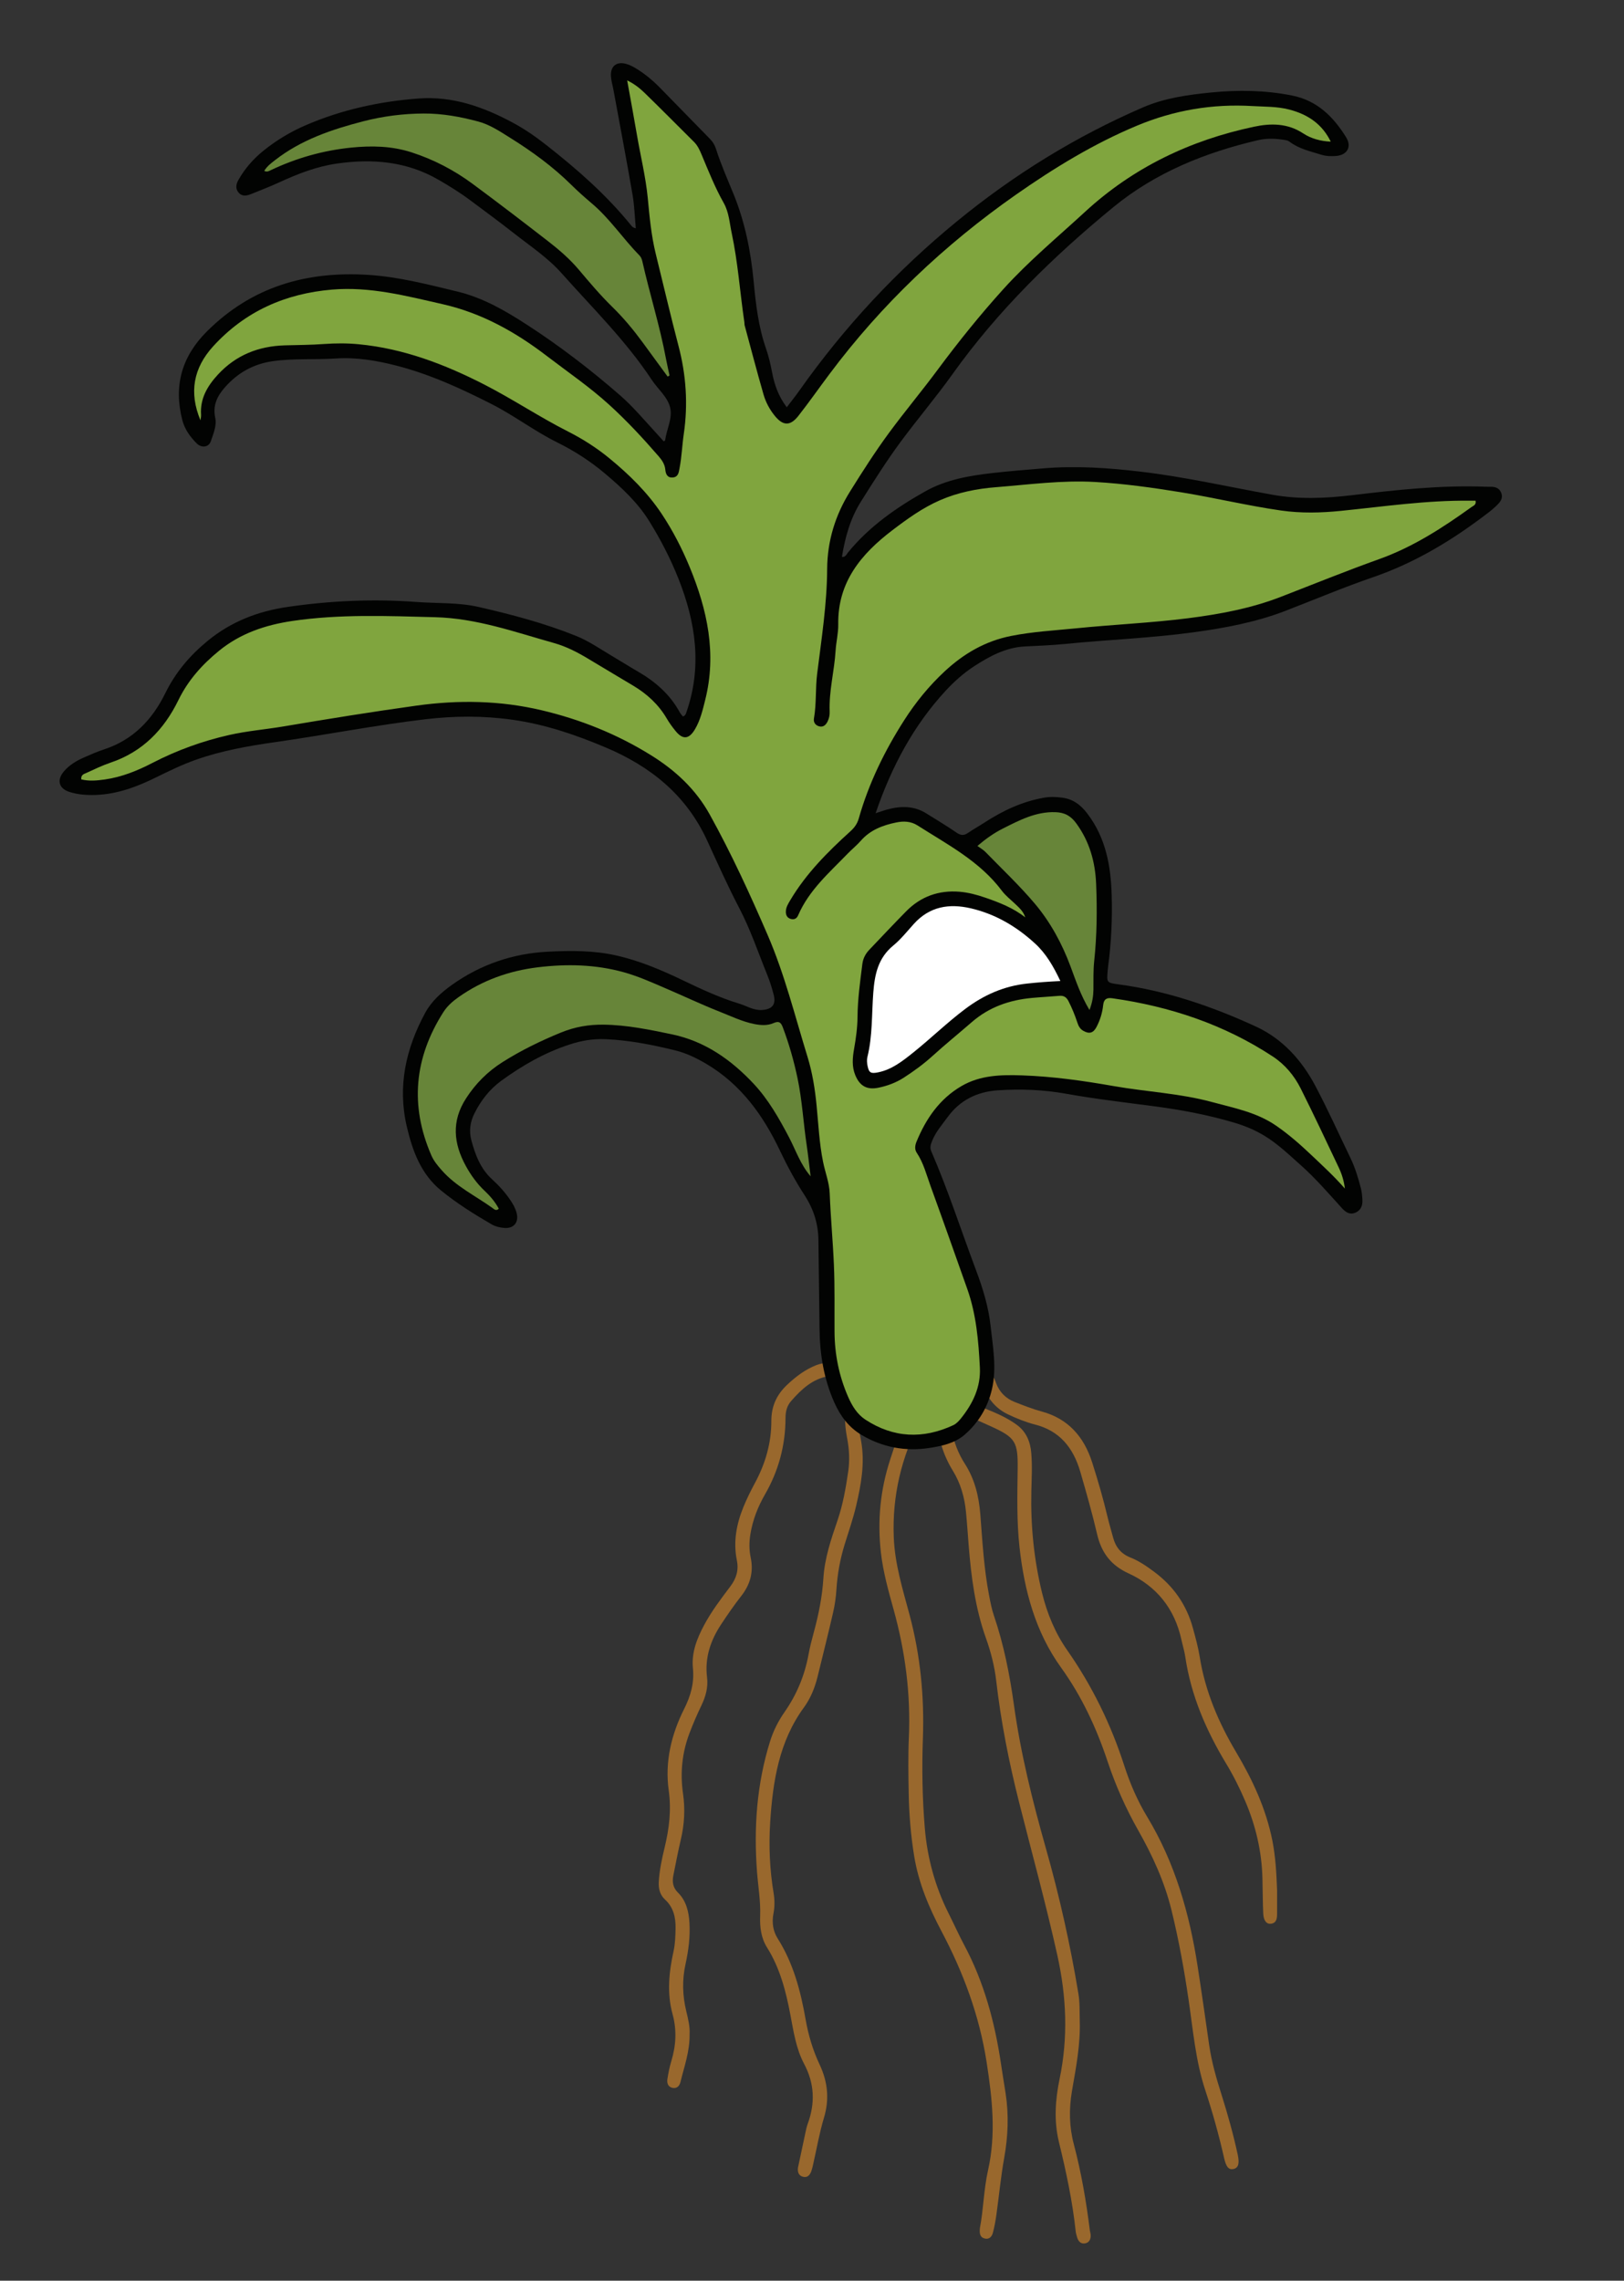 <?xml version="1.0" encoding="utf-8"?>
<!-- Generator: Adobe Illustrator 28.1.0, SVG Export Plug-In . SVG Version: 6.00 Build 0)  -->
<svg version="1.1" id="Layer_1" xmlns="http://www.w3.org/2000/svg" xmlns:xlink="http://www.w3.org/1999/xlink" x="0px" y="0px"
	 viewBox="0 0 336.91 473.09" style="enable-background:new 0 0 336.91 473.09;" xml:space="preserve">
<rect x="0" y="0" width="336.91" height="473.09" fill="#333333" stroke="none"/>
<style type="text/css">
	.st0{fill:#99682D;}
	.st1{fill:#020302;}
	.st2{fill:#80A53E;}
	.st3{fill:#678539;}
	.st4{fill:#FFFFFF;}
</style>
<g>
	<path class="st0" d="M224,419.13c0.17,4.95-0.78,9.77-1.61,14.59c-0.64,3.74-0.58,7.43,0.38,11.06c1.55,5.88,2.58,11.86,3.33,17.9
		c0.03,0.25,0.12,0.49,0.15,0.74c0.11,0.96-0.21,1.76-1.14,1.93c-0.92,0.17-1.47-0.47-1.7-1.41c-0.08-0.33-0.2-0.65-0.24-0.98
		c-0.66-6.32-2-12.5-3.49-18.64c-1.06-4.36-0.76-8.75,0.14-13.08c1.79-8.59,1.44-17.04-0.46-25.62
		c-2.38-10.71-5.29-21.25-7.97-31.87c-2.08-8.25-3.74-16.61-4.72-25.11c-0.35-3.03-1.11-5.98-2.13-8.83
		c-2.23-6.24-3.07-12.76-3.59-19.35c-0.18-2.28-0.33-4.56-0.55-6.83c-0.3-3.07-1.12-5.94-2.73-8.56c-2.05-3.33-3.17-7-3.18-11.01
		c0-0.59,0.01-1.19,0.12-1.77c0.15-0.84,0.67-1.39,1.5-1.33c0.9,0.07,1.14,0.8,1.08,1.64c-0.1,1.36-0.07,2.69,0.21,4.03
		c0.51,2.51,1.38,4.86,2.75,6.98c2.04,3.17,2.92,6.7,3.22,10.49c0.44,5.65,0.75,11.31,1.83,16.88c0.27,1.41,0.54,2.83,1,4.17
		c2.04,5.99,3.26,12.16,4.14,18.46c1.4,10.13,3.87,20.03,6.65,29.84c2.8,9.88,5.05,19.92,6.73,30.09
		C224.04,415.41,223.95,417.27,224,419.13z"/>
	<path class="st0" d="M203.29,462.16c0.73-3.73,0.78-7.93,1.68-11.95c1.7-7.53,0.88-14.9-0.28-22.39
		c-1.51-9.76-4.86-18.7-9.39-27.25c-2.59-4.89-4.74-9.98-5.65-15.56c-0.69-4.26-1.05-8.56-1.13-12.88
		c-0.07-3.89-0.14-7.79,0.03-11.68c0.4-9.06-0.75-17.88-3.16-26.56c-1.08-3.89-2.18-7.79-2.64-11.84c-0.75-6.58-0.13-13,1.92-19.27
		c0.86-2.64,1.71-5.28,2.86-7.8c0.34-0.76,0.76-1.5,1.25-2.15c0.59-0.76,1.4-0.84,2.13-0.23c0.69,0.59,0.44,1.23,0.05,2
		c-3.92,7.57-5.89,15.64-5.54,24.31c0.22,5.57,1.87,10.81,3.28,16.08c2.24,8.4,3.07,16.91,2.76,25.61
		c-0.22,6.18-0.12,12.35,0.39,18.52c0.52,6.34,2.17,12.28,4.99,17.88c1.09,2.16,2.08,4.39,3.22,6.52c4.06,7.62,6.3,15.87,7.58,24.45
		c0.31,2.09,0.66,4.17,0.98,6.26c0.69,4.48,0.51,8.91-0.29,13.37c-0.7,3.9-1.07,7.87-1.62,11.8c-0.17,1.25-0.4,2.5-0.72,3.72
		c-0.23,0.89-0.84,1.51-1.8,1.2C203.36,464.08,203.15,463.35,203.29,462.16z"/>
	<path class="st0" d="M213.96,309.33c-0.16,7.14,0.53,14.18,2.23,21.12c1.06,4.32,2.74,8.33,5.23,11.89
		c5.13,7.34,9.05,15.32,11.83,23.96c1.19,3.68,2.73,7.24,4.72,10.53c5.76,9.51,8.79,20.04,10.49,31.07
		c0.84,5.43,1.61,10.86,2.39,16.3c0.51,3.53,1.49,6.92,2.56,10.29c1.29,4.09,2.45,8.23,3.36,12.43c0.4,1.86,0.15,2.74-0.82,2.99
		c-0.99,0.25-1.57-0.34-2-2.26c-1.08-4.77-2.39-9.48-3.92-14.11c-1.99-6.04-2.52-12.39-3.44-18.65c-0.91-6.27-2.05-12.5-3.55-18.64
		c-1.46-5.96-3.98-11.41-6.95-16.65c-2.56-4.52-4.66-9.26-6.31-14.21c-2.32-6.99-5.4-13.57-9.65-19.47
		c-5.32-7.39-7.61-15.9-8.62-24.94c-0.6-5.4-0.46-10.81-0.39-16.23c0.08-5.67-0.47-6.54-5.4-8.81c-1.61-0.74-3.24-1.44-4.86-2.17
		c-0.51-0.23-1.03-0.47-1.5-0.78c-0.59-0.39-0.95-0.97-0.61-1.72c0.31-0.69,0.92-1.05,1.59-0.74c3.59,1.62,7.44,2.68,10.68,5.09
		c1.87,1.39,2.76,3.46,2.93,5.86C214.17,304.09,214.02,306.71,213.96,309.33z"/>
	<path class="st0" d="M165.54,449.67c0.53-2.47,1.05-4.95,1.58-7.42c0.12-0.58,0.25-1.16,0.45-1.71c1.57-4.27,1.41-8.35-0.75-12.42
		c-1.66-3.13-2.19-6.69-2.85-10.18c-0.93-4.92-2.17-9.71-4.84-13.96c-1.25-1.99-1.52-4.27-1.43-6.58c0.11-3.07-0.42-6.07-0.65-9.1
		c-0.7-9.2-0.05-18.26,2.7-27.07c0.68-2.19,1.7-4.21,2.98-6.05c2.52-3.6,4.19-7.56,5-11.96c0.29-1.57,0.69-3.13,1.11-4.67
		c1-3.67,1.74-7.37,1.98-11.2c0.26-4.17,1.61-8.1,2.94-12c1.12-3.29,1.71-6.69,2.21-10.12c0.33-2.27,0.22-4.55-0.21-6.82
		c-0.4-2.08-0.61-4.18-0.29-6.31c0.14-0.93,0.36-1.83,1.02-2.52c0.44-0.45,0.99-0.58,1.54-0.27c0.56,0.31,0.83,0.86,0.56,1.49
		c-1.2,2.76-0.41,5.48,0.07,8.22c0.79,4.53-0.02,8.95-1.04,13.3c-0.63,2.7-1.55,5.33-2.37,7.98c-0.95,3.07-1.53,6.21-1.73,9.44
		c-0.1,1.6-0.33,3.2-0.69,4.76c-1.02,4.44-2.13,8.85-3.21,13.27c-0.57,2.32-1.46,4.52-2.83,6.4c-5.16,7.04-6.47,15.32-7.01,23.85
		c-0.31,4.91-0.1,9.81,0.71,14.67c0.24,1.43,0.24,2.89-0.04,4.3c-0.36,1.86-0.05,3.64,0.88,5.11c3.24,5.12,4.76,10.86,5.8,16.8
		c0.57,3.27,1.51,6.4,2.91,9.37c1.68,3.57,2.06,7.17,0.89,11.05c-0.94,3.13-1.5,6.4-2.23,9.6c-0.11,0.49-0.22,0.99-0.39,1.47
		c-0.32,0.88-0.9,1.43-1.85,1.11C165.65,451.23,165.45,450.51,165.54,449.67z"/>
	<path class="st0" d="M143.06,421.97c0.05,3.58-1.11,6.68-1.88,9.87c-0.22,0.93-0.83,1.49-1.79,1.22c-0.85-0.24-1.06-1.03-0.93-1.82
		c0.2-1.25,0.45-2.5,0.81-3.7c0.98-3.23,1.16-6.44,0.26-9.73c-1.2-4.36-0.75-8.72,0.2-13.05c0.35-1.58,0.39-3.18,0.42-4.79
		c0.04-2.3-0.47-4.36-2.18-5.93c-1.05-0.97-1.37-2.21-1.3-3.65c0.13-2.47,0.66-4.85,1.23-7.23c0.93-3.88,1.4-7.71,0.83-11.78
		c-0.83-5.95,0.56-11.63,3.2-16.89c1.35-2.69,2.13-5.36,1.82-8.47c-0.32-3.23,0.84-6.14,2.32-8.91c1.54-2.89,3.5-5.46,5.44-8.03
		c1.22-1.63,1.78-3.32,1.36-5.4c-0.79-3.87-0.08-7.57,1.38-11.13c0.7-1.7,1.52-3.36,2.39-4.97c2.14-3.98,3.39-8.24,3.38-12.8
		c-0.01-3.16,1.16-5.53,3.29-7.54c1.81-1.7,3.74-3.16,6.03-4.06c0.84-0.33,1.69-0.46,2.58-0.46c0.78,0,1.48,0.17,1.62,1.12
		c0.15,0.96-0.44,1.36-1.22,1.55c-0.16,0.04-0.32,0.06-0.47,0.08c-3.28,0.55-5.6,2.72-7.74,5.17c-0.85,0.97-1.15,2.16-1.15,3.5
		c-0.01,5.72-1.46,11.01-4.28,15.89c-1.46,2.54-2.53,5.27-3.01,8.23c-0.26,1.61-0.27,3.2,0.06,4.79c0.64,3.04-0.09,5.64-1.96,8.02
		c-1.48,1.89-2.84,3.87-4.17,5.88c-2.16,3.28-3.42,6.87-2.92,10.97c0.26,2.09-0.28,4-1.17,5.85c-0.9,1.88-1.74,3.81-2.48,5.77
		c-1.52,4.01-1.95,8.2-1.34,12.46c0.47,3.24,0.3,6.39-0.44,9.55c-0.58,2.46-1.05,4.95-1.55,7.43c-0.28,1.39-0.12,2.56,0.98,3.65
		c1.65,1.63,2.21,3.86,2.35,6.21c0.17,2.9-0.19,5.75-0.81,8.56c-0.73,3.29-0.64,6.54,0.15,9.79
		C142.77,418.83,143.16,420.47,143.06,421.97z"/>
	<path class="st0" d="M264.94,392.13c0,1.61,0.01,3.22,0,4.83c-0.01,0.97-0.09,1.93-1.26,2.09c-0.9,0.12-1.53-0.6-1.61-2.08
		c-0.12-2.45-0.1-4.91-0.17-7.36c-0.14-5.57-1.39-10.88-3.55-15.95c-1.15-2.7-2.46-5.32-3.97-7.82c-4.13-6.84-7.29-14.08-8.49-22.18
		c-0.17-1.17-0.53-2.3-0.78-3.45c-1.42-6.6-5.26-11.22-10.99-13.84c-3.6-1.65-5.6-4.22-6.51-8.1c-1.01-4.35-2.24-8.64-3.48-12.93
		c-1.48-5.11-4.36-8.54-9.37-9.83c-1.94-0.5-3.82-1.25-5.64-2.12c-2.28-1.09-3.92-2.86-4.93-5.3c-0.23-0.56-0.43-1.09-0.29-1.7
		c0.15-0.65,0.57-1.02,1.17-1.11c0.52-0.08,0.95,0.14,1.19,0.65c0.15,0.3,0.25,0.62,0.37,0.94c0.72,1.93,2.05,3.23,3.85,3.94
		c1.87,0.74,3.75,1.48,5.68,2c5.36,1.47,8.69,5.12,10.42,10.56c1.18,3.69,2.26,7.4,3.16,11.18c0.35,1.48,0.79,2.93,1.18,4.39
		c0.53,2.01,1.68,3.38,3.56,4.13c1.81,0.71,3.42,1.83,4.99,3c3.93,2.93,6.68,6.77,8.01,11.67c0.53,1.95,1.08,3.91,1.4,5.9
		c1.14,7.23,3.94,13.72,7.59,19.86c3.38,5.69,6.16,11.66,7.49,18.3C264.63,385.2,264.81,388.66,264.94,392.13z"/>
	<path class="st1" d="M181.65,168.69c1.06-0.34,1.66-0.56,2.26-0.73c2.87-0.8,5.67-0.88,8.31,0.8c2.02,1.28,4.09,2.49,6.06,3.85
		c0.89,0.62,1.54,0.85,2.53,0.17c1.11-0.77,2.31-1.42,3.44-2.16c3.77-2.45,7.8-4.35,12.28-5.14c1.27-0.23,2.54-0.19,3.82-0.02
		c2.29,0.3,3.87,1.51,5.26,3.35c3.82,5.04,4.85,10.87,5.02,16.94c0.14,4.88-0.08,9.75-0.73,14.6c-0.04,0.32-0.07,0.64-0.1,0.95
		c-0.22,2.53-0.22,2.55,2.25,2.89c9.99,1.34,19.42,4.57,28.51,8.76c5.52,2.54,9.52,7,12.34,12.34c2.57,4.86,4.83,9.89,7.23,14.85
		c0.98,2.02,1.63,4.16,2.19,6.33c0.2,0.77,0.27,1.57,0.32,2.37c0.07,1.21-0.3,2.25-1.51,2.73c-1.14,0.46-1.98-0.13-2.73-0.95
		c-2.79-3.07-5.5-6.23-8.62-8.99c-2.39-2.12-4.68-4.34-7.44-6.02c-2-1.22-4.12-2.09-6.35-2.75c-5.37-1.59-10.83-2.62-16.39-3.36
		c-6.17-0.81-12.35-1.53-18.49-2.63c-4.64-0.83-9.38-1.02-14.11-0.7c-4.28,0.29-7.85,2.03-10.42,5.57
		c-1.17,1.61-2.52,3.12-3.24,5.02c-0.25,0.65-0.48,1.26-0.14,2.05c3.49,8.06,6.19,16.42,9.27,24.63c1.41,3.75,2.59,7.57,3.03,11.55
		c0.48,4.36,1.3,8.73,0.3,13.12c-0.86,3.77-2.79,7-5.69,9.51c-2.04,1.77-4.77,2.35-7.33,2.74c-4.94,0.75-9.72-0.12-14.07-2.72
		c-2.63-1.57-4.37-3.91-5.61-6.68c-2.19-4.9-3.03-10.06-3.08-15.39c-0.05-6.07-0.18-12.15-0.23-18.22
		c-0.03-3.44-0.96-6.47-2.88-9.43c-1.89-2.92-3.57-6-5.08-9.19c-3.46-7.31-8.08-13.76-15.25-18.02c-2.08-1.23-4.21-2.27-6.56-2.84
		c-4.74-1.16-9.5-2.1-14.39-2.31c-2.59-0.11-5.04,0.3-7.51,1.12c-5.16,1.69-9.76,4.33-14.11,7.49c-2.44,1.78-4.23,4.09-5.58,6.78
		c-0.91,1.8-1.15,3.7-0.64,5.59c0.81,3.02,1.91,5.93,4.33,8.12c1.42,1.29,2.7,2.72,3.78,4.32c0.54,0.8,1.01,1.64,1.26,2.57
		c0.55,2-0.57,3.36-2.62,3.16c-0.87-0.08-1.75-0.28-2.52-0.72c-3.66-2.13-7.25-4.37-10.53-7.05c-4.19-3.43-5.92-8.24-7.1-13.27
		c-1.95-8.36-0.19-16.17,3.82-23.57c1.32-2.44,3.38-4.26,5.6-5.84c5.95-4.22,12.6-6.48,19.88-6.85c4.72-0.24,9.42-0.27,14.08,0.77
		c4.87,1.09,9.42,3.02,13.88,5.16c3.82,1.83,7.64,3.62,11.71,4.85c1.58,0.48,3,1.45,4.79,1.31c2.04-0.16,2.88-1.12,2.36-3.14
		c-0.36-1.39-0.78-2.77-1.32-4.09c-1.89-4.65-3.48-9.42-5.82-13.89c-2.4-4.59-4.51-9.34-6.68-14.05
		c-4.33-9.43-11.76-15.36-21.01-19.27c-6.24-2.64-12.65-4.82-19.44-5.77c-6-0.84-11.96-0.8-17.93-0.1
		c-10.47,1.24-20.83,3.27-31.26,4.76c-5.55,0.79-11.03,1.76-16.33,3.62c-2.87,1.01-5.59,2.33-8.32,3.67
		c-3.96,1.96-8.05,3.5-12.55,3.66c-1.85,0.06-3.69-0.06-5.45-0.63c-2.21-0.71-2.67-2.47-1.14-4.26c1.11-1.3,2.55-2.18,4.1-2.86
		c1.39-0.61,2.78-1.23,4.22-1.7c6.01-1.96,10.01-6.15,12.71-11.65c2.12-4.33,5.11-7.85,8.82-10.89c4.85-3.97,10.41-6.12,16.54-7.01
		c8.89-1.3,17.81-1.7,26.78-1.03c4.3,0.32,8.66,0.07,12.89,1.04c6.84,1.57,13.64,3.36,20.17,5.99c2.67,1.07,5.05,2.74,7.52,4.2
		c1.79,1.05,3.54,2.17,5.34,3.21c3.6,2.08,6.63,4.72,8.65,8.41c0.18,0.34,0.46,0.62,0.67,0.9c0.54-0.17,0.62-0.56,0.75-0.94
		c3.27-9.43,1.91-18.59-1.65-27.59c-1.65-4.17-3.7-8.14-6.06-11.95c-2.42-3.92-5.78-7.03-9.27-9.97c-3-2.52-6.29-4.64-9.82-6.39
		c-4.73-2.34-8.95-5.58-13.65-7.97c-6.34-3.22-12.79-6.18-19.71-7.96c-4.12-1.06-8.31-1.77-12.57-1.49
		c-4.38,0.29-8.79-0.06-13.16,0.57c-4,0.58-7.23,2.42-9.86,5.4c-1.58,1.79-2.58,3.74-2.02,6.33c0.35,1.63-0.39,3.3-0.91,4.86
		c-0.43,1.27-1.92,1.48-2.95,0.44c-1.35-1.36-2.47-2.89-2.97-4.83c-1.83-7.13-0.11-13.19,5.13-18.41
		c9.32-9.28,20.66-12.52,33.49-11.7c6.34,0.41,12.45,2.01,18.57,3.49c5.24,1.27,9.92,4,14.4,6.91c6.77,4.39,13.18,9.31,19.27,14.62
		c2.59,2.26,4.81,4.91,7.14,7.44c0.64,0.69,1.26,1.4,1.87,2.07c0.19-0.12,0.29-0.15,0.29-0.19c0.3-2.29,1.58-4.56,1.05-6.8
		c-0.53-2.23-2.53-3.82-3.8-5.74c-5.36-8.12-12.29-14.91-18.71-22.13c-2.88-3.24-6.52-5.65-9.91-8.31
		c-3.02-2.37-6.11-4.64-9.18-6.93c-2.05-1.53-4.23-2.87-6.44-4.15c-6.61-3.83-13.7-4.43-21.1-3.37c-4.26,0.61-8.16,2.15-12.01,3.92
		c-1.88,0.87-3.83,1.6-5.75,2.39c-0.93,0.38-1.88,0.59-2.64-0.3c-0.73-0.86-0.49-1.82,0.01-2.68c1.32-2.31,3.05-4.3,5.12-5.97
		c2.69-2.17,5.61-3.94,8.79-5.31c7.48-3.23,15.32-4.94,23.42-5.55c7.11-0.53,13.52,1.76,19.65,5.07c2.47,1.33,4.77,2.94,6.96,4.67
		c6.36,4.99,12.42,10.31,17.53,16.63c0.18,0.23,0.38,0.45,0.93,0.55c-0.22-2.34-0.28-4.7-0.68-7c-1.25-7.24-2.62-14.45-3.95-21.68
		c-0.17-0.94-0.46-1.88-0.52-2.82c-0.15-2.11,1.13-3.16,3.18-2.59c0.83,0.23,1.62,0.68,2.36,1.15c1.62,1.03,3.11,2.25,4.46,3.62
		c3.53,3.59,7.03,7.22,10.56,10.81c0.58,0.59,0.98,1.28,1.22,2.03c1.02,3.2,2.37,6.26,3.64,9.36c2.37,5.81,3.59,11.88,4.18,18.13
		c0.44,4.68,0.98,9.38,2.54,13.87c0.58,1.66,0.97,3.36,1.3,5.09c0.48,2.51,1.32,4.91,3.03,7.16c0.96-1.26,1.84-2.36,2.65-3.51
		c9.28-13.13,20.12-24.78,32.57-34.99c11.82-9.7,24.64-17.63,38.66-23.7c4.56-1.97,9.39-2.62,14.21-3.1
		c5.56-0.55,11.17-0.47,16.71,0.63c5.21,1.03,8.58,4.38,11.23,8.65c1.22,1.96,0.27,3.68-2.03,3.89c-1.03,0.09-2.07,0.06-3.09-0.25
		c-2.28-0.71-4.64-1.21-6.6-2.7c-0.47-0.35-1.04-0.37-1.59-0.45c-1.68-0.24-3.38-0.25-5.01,0.14c-10.94,2.56-21.22,6.71-29.95,13.87
		c-12.45,10.22-23.93,21.42-33.35,34.61c-3.43,4.81-7.27,9.32-10.79,14.08c-2.94,3.98-5.58,8.18-8.22,12.37
		c-2.22,3.52-3.29,7.4-3.96,11.5c0.76,0.08,0.94-0.52,1.24-0.89c4.42-5.42,10.05-9.34,16.07-12.72c4.26-2.39,9-3.22,13.77-3.77
		c3.57-0.41,7.15-0.69,10.73-0.99c6.72-0.56,13.41-0.11,20.09,0.68c9.21,1.08,18.25,3.15,27.37,4.79
		c5.52,0.99,10.96,0.76,16.46,0.11c9.21-1.1,18.43-2.12,27.73-1.77c0.4,0.02,0.8,0.01,1.2,0.01c0.95,0.01,1.73,0.3,2.11,1.25
		c0.4,0.97-0.05,1.73-0.68,2.37c-0.61,0.63-1.28,1.21-1.98,1.74c-7.32,5.63-15.11,10.37-23.92,13.4c-6.11,2.1-12.07,4.62-18.1,6.95
		c-6.15,2.38-12.58,3.58-19.08,4.47c-8.87,1.22-17.83,1.54-26.74,2.43c-2.79,0.28-5.57,0.37-8.37,0.52
		c-3.93,0.21-7.33,2.05-10.56,4.16c-2.15,1.41-4.06,3.13-5.8,5C189.53,150.48,184.97,158.99,181.65,168.69z"/>
	<path class="st2" d="M41.59,87.19c-2.42-5.76-1.46-10.86,2.63-15.35c6.63-7.27,14.97-10.95,24.69-11.77
		c7.87-0.66,15.36,1.31,22.93,3.03c8.16,1.85,15.17,5.81,21.68,10.8c4.31,3.3,8.81,6.37,12.84,10.04
		c3.68,3.34,7.04,6.97,10.29,10.72c0.69,0.79,1.27,1.67,1.37,2.74c0.09,1.01,0.47,1.76,1.6,1.64c1.1-0.12,1.19-1.03,1.36-1.94
		c0.46-2.36,0.53-4.75,0.88-7.12c0.9-6.15,0.48-12.24-1.11-18.27c-1.66-6.33-3.14-12.71-4.71-19.06c-0.94-3.82-1.29-7.72-1.66-11.61
		c-0.43-4.39-1.49-8.65-2.23-12.98c-0.63-3.69-1.32-7.37-2.04-11.39c1.48,0.73,2.63,1.63,3.65,2.63c3.44,3.34,6.81,6.76,10.22,10.14
		c0.76,0.76,1.18,1.7,1.58,2.66c1.42,3.38,2.77,6.8,4.58,10c1.09,1.93,1.2,4.12,1.65,6.22c1.3,6.1,1.72,12.33,2.63,18.49
		c0.04,0.24,0.01,0.49,0.07,0.71c1.29,4.77,2.54,9.56,3.91,14.31c0.46,1.61,1.27,3.12,2.34,4.43c1.7,2.1,3.2,2.15,4.88,0.02
		c2.22-2.83,4.28-5.78,6.44-8.66c10.86-14.54,23.9-26.87,38.72-37.25c7.92-5.54,16.17-10.59,25.16-14.33
		c7.66-3.19,15.62-4.53,23.88-4.04c2.54,0.15,5.11,0.07,7.62,0.72c4.08,1.05,6.93,3.17,8.63,6.66c-2.09-0.09-4.07-0.62-5.7-1.7
		c-3.23-2.14-6.75-2.13-10.18-1.4c-13.23,2.79-25.08,8.44-35.1,17.67c-5.7,5.25-11.68,10.21-16.9,15.98
		c-4.83,5.34-9.34,10.94-13.63,16.72c-3.28,4.43-6.83,8.66-10.1,13.1c-2.89,3.93-5.52,8.04-8.1,12.18
		c-3.08,4.93-4.72,10.27-4.76,16.09c-0.04,7.29-1.17,14.48-2.07,21.69c-0.39,3.1-0.13,6.23-0.67,9.32c-0.14,0.8,0.29,1.42,1.09,1.64
		c0.83,0.22,1.37-0.28,1.72-0.97c0.33-0.65,0.48-1.35,0.45-2.09c-0.17-4.26,0.97-8.4,1.23-12.62c0.11-1.83,0.58-3.65,0.55-5.48
		c-0.14-8.75,4.76-14.6,11.2-19.5c3.11-2.37,6.29-4.67,9.92-6.25c3.71-1.62,7.65-2.39,11.62-2.7c6.84-0.54,13.65-1.48,20.57-1.08
		c6,0.35,11.92,1.18,17.83,2.14c6.93,1.13,13.77,2.78,20.73,3.78c4.14,0.59,8.28,0.49,12.43,0.07c8.9-0.9,17.77-2.21,26.74-2.11
		c0.39,0,0.78,0,1.17,0c0.21,0.86-0.46,1.05-0.85,1.33c-5.98,4.3-12.12,8.28-19.14,10.79c-6.84,2.45-13.58,5.18-20.36,7.81
		c-6.23,2.42-12.74,3.62-19.33,4.46c-7.69,0.97-15.44,1.3-23.15,2.08c-4.51,0.45-9.06,0.7-13.54,1.59
		c-5.37,1.07-9.82,3.68-13.76,7.34c-3.24,3.01-6.01,6.41-8.39,10.13c-4.07,6.36-7.36,13.09-9.43,20.38
		c-0.32,1.14-0.92,1.94-1.79,2.72c-4.69,4.25-9.14,8.72-12.41,14.22c-0.45,0.76-0.93,1.5-0.93,2.43c0,0.71,0.28,1.25,0.99,1.47
		c0.73,0.22,1.27-0.06,1.56-0.74c2.25-5.22,6.47-8.86,10.29-12.81c0.89-0.92,1.9-1.73,2.74-2.69c1.96-2.23,4.55-3.19,7.32-3.76
		c1.5-0.31,3.03-0.27,4.41,0.61c6.25,3.99,12.91,7.42,17.51,13.56c0.76,1.01,1.8,1.81,2.72,2.69c0.85,0.81,1.74,1.57,2.12,2.82
		c-2.49-1.96-5.35-3.07-8.27-4.08c-1.74-0.6-3.52-1.08-5.36-1.23c-4.32-0.35-8.05,0.98-11.09,4.08c-2.58,2.62-5.1,5.3-7.63,7.96
		c-0.79,0.83-1.29,1.78-1.44,2.96c-0.46,3.65-0.97,7.29-1,10.97c-0.02,2.25-0.33,4.45-0.72,6.66c-0.32,1.82-0.48,3.65,0.26,5.43
		c0.92,2.22,2.39,3.07,4.75,2.6c1.89-0.38,3.68-1.05,5.32-2.1c2.08-1.35,4.09-2.81,5.93-4.48c2.66-2.42,5.46-4.68,8.17-7.04
		c3.62-3.14,7.8-4.57,12.44-5.01c1.91-0.18,3.82-0.27,5.73-0.44c0.92-0.08,1.47,0.29,1.89,1.11c0.73,1.43,1.33,2.91,1.83,4.42
		c0.23,0.7,0.53,1.32,1.21,1.71c1.22,0.71,2.08,0.52,2.75-0.74c0.75-1.42,1.23-2.96,1.4-4.56c0.13-1.26,0.74-1.6,1.92-1.43
		c11.94,1.69,23.15,5.42,33.28,12.08c2.52,1.66,4.44,3.96,5.78,6.63c2.72,5.43,5.3,10.92,7.9,16.41c0.64,1.36,1.09,2.8,1.26,4.35
		c-2.2-2.54-4.65-4.77-7.06-7.06c-2.26-2.14-4.6-4.19-7.18-5.97c-4.06-2.81-8.8-3.69-13.41-4.94c-6.66-1.8-13.56-2.1-20.32-3.29
		c-6.29-1.11-12.62-2-19.01-2.22c-4.34-0.15-8.68-0.05-12.57,2.23c-4.54,2.65-7.35,6.76-9.31,11.52c-0.31,0.76-0.44,1.59,0.05,2.31
		c1.4,2.1,2,4.52,2.84,6.84c2.59,7.13,5.12,14.29,7.65,21.44c1.86,5.26,2.32,10.76,2.6,16.26c0.21,4.04-1.45,7.47-3.91,10.54
		c-0.44,0.55-0.98,1.13-1.6,1.42c-6.27,2.92-12.39,2.67-18.23-1.14c-1.71-1.12-2.76-2.85-3.58-4.71c-1.89-4.31-2.8-8.81-2.83-13.5
		c-0.03-4.64,0.07-9.28-0.13-13.91c-0.21-4.94-0.68-9.87-0.87-14.82c-0.08-2.2-0.94-4.36-1.38-6.55c-0.78-3.84-0.96-7.76-1.34-11.65
		c-0.33-3.43-0.87-6.83-1.88-10.11c-2.61-8.46-4.74-17.1-8.26-25.25c-3.67-8.5-7.54-16.93-12.04-25.05
		c-2.9-5.22-7.09-9.12-12.16-12.27c-7.07-4.4-14.65-7.43-22.71-9.34c-8.59-2.03-17.24-2.17-25.95-0.96
		c-9.25,1.28-18.47,2.78-27.68,4.33c-3.7,0.62-7.45,0.92-11.12,1.75c-5.56,1.25-10.88,3.17-15.95,5.79
		c-3.13,1.62-6.38,2.95-9.91,3.45c-1.64,0.23-3.28,0.39-4.89-0.02c-0.09-0.95,0.55-1.11,1-1.31c1.67-0.76,3.33-1.57,5.07-2.16
		c6.63-2.23,11.09-6.84,14.07-12.95c2.01-4.14,4.95-7.41,8.46-10.27c4.42-3.6,9.58-5.33,15.12-6.16c9.86-1.46,19.75-1.05,29.67-0.79
		c8.66,0.22,16.59,3.09,24.72,5.37c2.55,0.72,4.9,1.94,7.16,3.31c3.08,1.86,6.17,3.69,9.26,5.54c2.86,1.71,5.24,3.9,6.94,6.81
		c0.52,0.89,1.14,1.74,1.79,2.54c1.52,1.89,2.81,1.78,4.06-0.33c1.11-1.88,1.6-3.99,2.12-6.08c2.42-9.61,0.44-18.69-3.23-27.58
		c-1.59-3.85-3.5-7.56-5.8-11.02c-2.94-4.42-6.71-8.12-10.8-11.48c-2.66-2.19-5.55-4.04-8.63-5.6c-5.92-3-11.44-6.7-17.35-9.73
		c-8.24-4.22-16.78-7.48-26.07-8.37c-2.38-0.23-4.8-0.22-7.19-0.05c-2.72,0.2-5.43,0.2-8.14,0.28c-5.43,0.16-10.13,2-13.88,6.06
		c-2.19,2.38-3.73,4.98-3.5,8.36C41.73,86.41,41.63,86.8,41.59,87.19z"/>
	<path class="st3" d="M168.17,244.01c-2.1-2.44-3.06-5.36-4.45-8.03c-2.09-3.98-4.31-7.9-7.37-11.17
		c-4.65-4.96-10.07-8.81-16.93-10.25c-4.69-0.98-9.36-1.95-14.18-2.01c-3.07-0.04-5.93,0.44-8.83,1.62
		c-4.24,1.73-8.3,3.71-12.16,6.15c-3.08,1.95-5.58,4.44-7.57,7.53c-3.06,4.73-2.59,9.36-0.03,14.03c1.04,1.9,2.3,3.64,3.89,5.14
		c1.16,1.09,2.19,2.3,2.94,3.71c-0.55,0.54-0.97,0.1-1.3-0.14c-3.55-2.55-7.57-4.46-10.54-7.84c-0.86-0.98-1.65-1.92-2.16-3.1
		c-4.48-10.33-3.53-20.21,2.48-29.67c0.84-1.32,1.97-2.3,3.21-3.17c4.93-3.47,10.43-5.43,16.41-6.16c6.01-0.73,11.94-0.6,17.8,1.02
		c2.93,0.81,5.7,2.05,8.49,3.25c3.82,1.63,7.57,3.42,11.43,4.94c2.36,0.93,4.66,2.06,7.18,2.56c1.37,0.27,2.72,0.36,4-0.2
		c1.05-0.45,1.49-0.24,1.91,0.86c1.3,3.44,2.3,6.97,3.06,10.56c0.97,4.61,1.21,9.32,1.91,13.96
		C167.66,239.68,167.89,241.78,168.17,244.01z"/>
	<path class="st3" d="M138.51,78.12c-1.73-2.37-3.47-4.74-5.2-7.11c-1.89-2.58-3.93-5.04-6.22-7.28c-2.52-2.46-4.78-5.14-7.05-7.83
		c-1.87-2.21-4.05-4.09-6.32-5.85c-5.17-4.01-10.37-7.99-15.63-11.88c-3.87-2.87-8.11-5.08-12.71-6.57
		c-4.11-1.33-8.31-1.41-12.55-0.98c-5.85,0.6-11.42,2.18-16.72,4.71c-0.35,0.17-0.71,0.39-1.29,0.12c0.57-0.97,1.44-1.61,2.28-2.26
		c5.41-4.21,11.74-6.34,18.27-8.03c4.12-1.06,8.27-1.59,12.53-1.61c3.88-0.02,7.63,0.67,11.32,1.66c2.4,0.64,4.5,2.05,6.59,3.36
		c4.55,2.83,8.87,5.98,12.7,9.76c1.36,1.35,2.8,2.62,4.26,3.86c3.75,3.16,6.45,7.29,9.86,10.76c0.34,0.35,0.52,0.78,0.63,1.26
		c1.52,6.76,3.63,13.38,4.9,20.2c0.22,1.17,0.5,2.32,0.74,3.48C138.78,77.97,138.64,78.04,138.51,78.12z"/>
	<path class="st4" d="M219.98,203.5c-2.57,0.12-4.72,0.29-6.86,0.52c-4.82,0.51-9.02,2.37-12.88,5.27
		c-3.78,2.84-7.15,6.14-10.83,9.08c-2.18,1.74-4.38,3.49-7.23,4.07c-1.49,0.3-1.9,0.12-2.19-1.29c-0.13-0.61-0.19-1.3-0.04-1.9
		c1.08-4.39,0.88-8.9,1.22-13.35c0.29-3.8,1-7.18,4.14-9.76c1.59-1.31,2.9-2.97,4.29-4.51c3.26-3.6,7.3-4.26,11.82-3.21
		c5.11,1.19,9.49,3.79,13.29,7.28C216.96,197.75,218.51,200.38,219.98,203.5z"/>
	<path class="st3" d="M226.02,209.51c-1.83-3.06-2.83-6.07-3.92-9.01c-1.77-4.76-4.17-9.19-7.41-13.04
		c-3.18-3.77-6.79-7.17-10.24-10.72c-0.43-0.45-1-0.76-1.68-1.26c1.71-1.46,3.44-2.69,5.32-3.63c3.41-1.72,6.81-3.5,10.83-3.38
		c1.93,0.06,3.22,0.75,4.38,2.35c2.74,3.77,3.91,7.98,4.1,12.53c0.22,5.34,0.17,10.66-0.4,15.99c-0.21,1.98-0.14,3.99-0.16,5.98
		C226.81,206.64,226.63,207.93,226.02,209.51z"/>
</g>
</svg>
